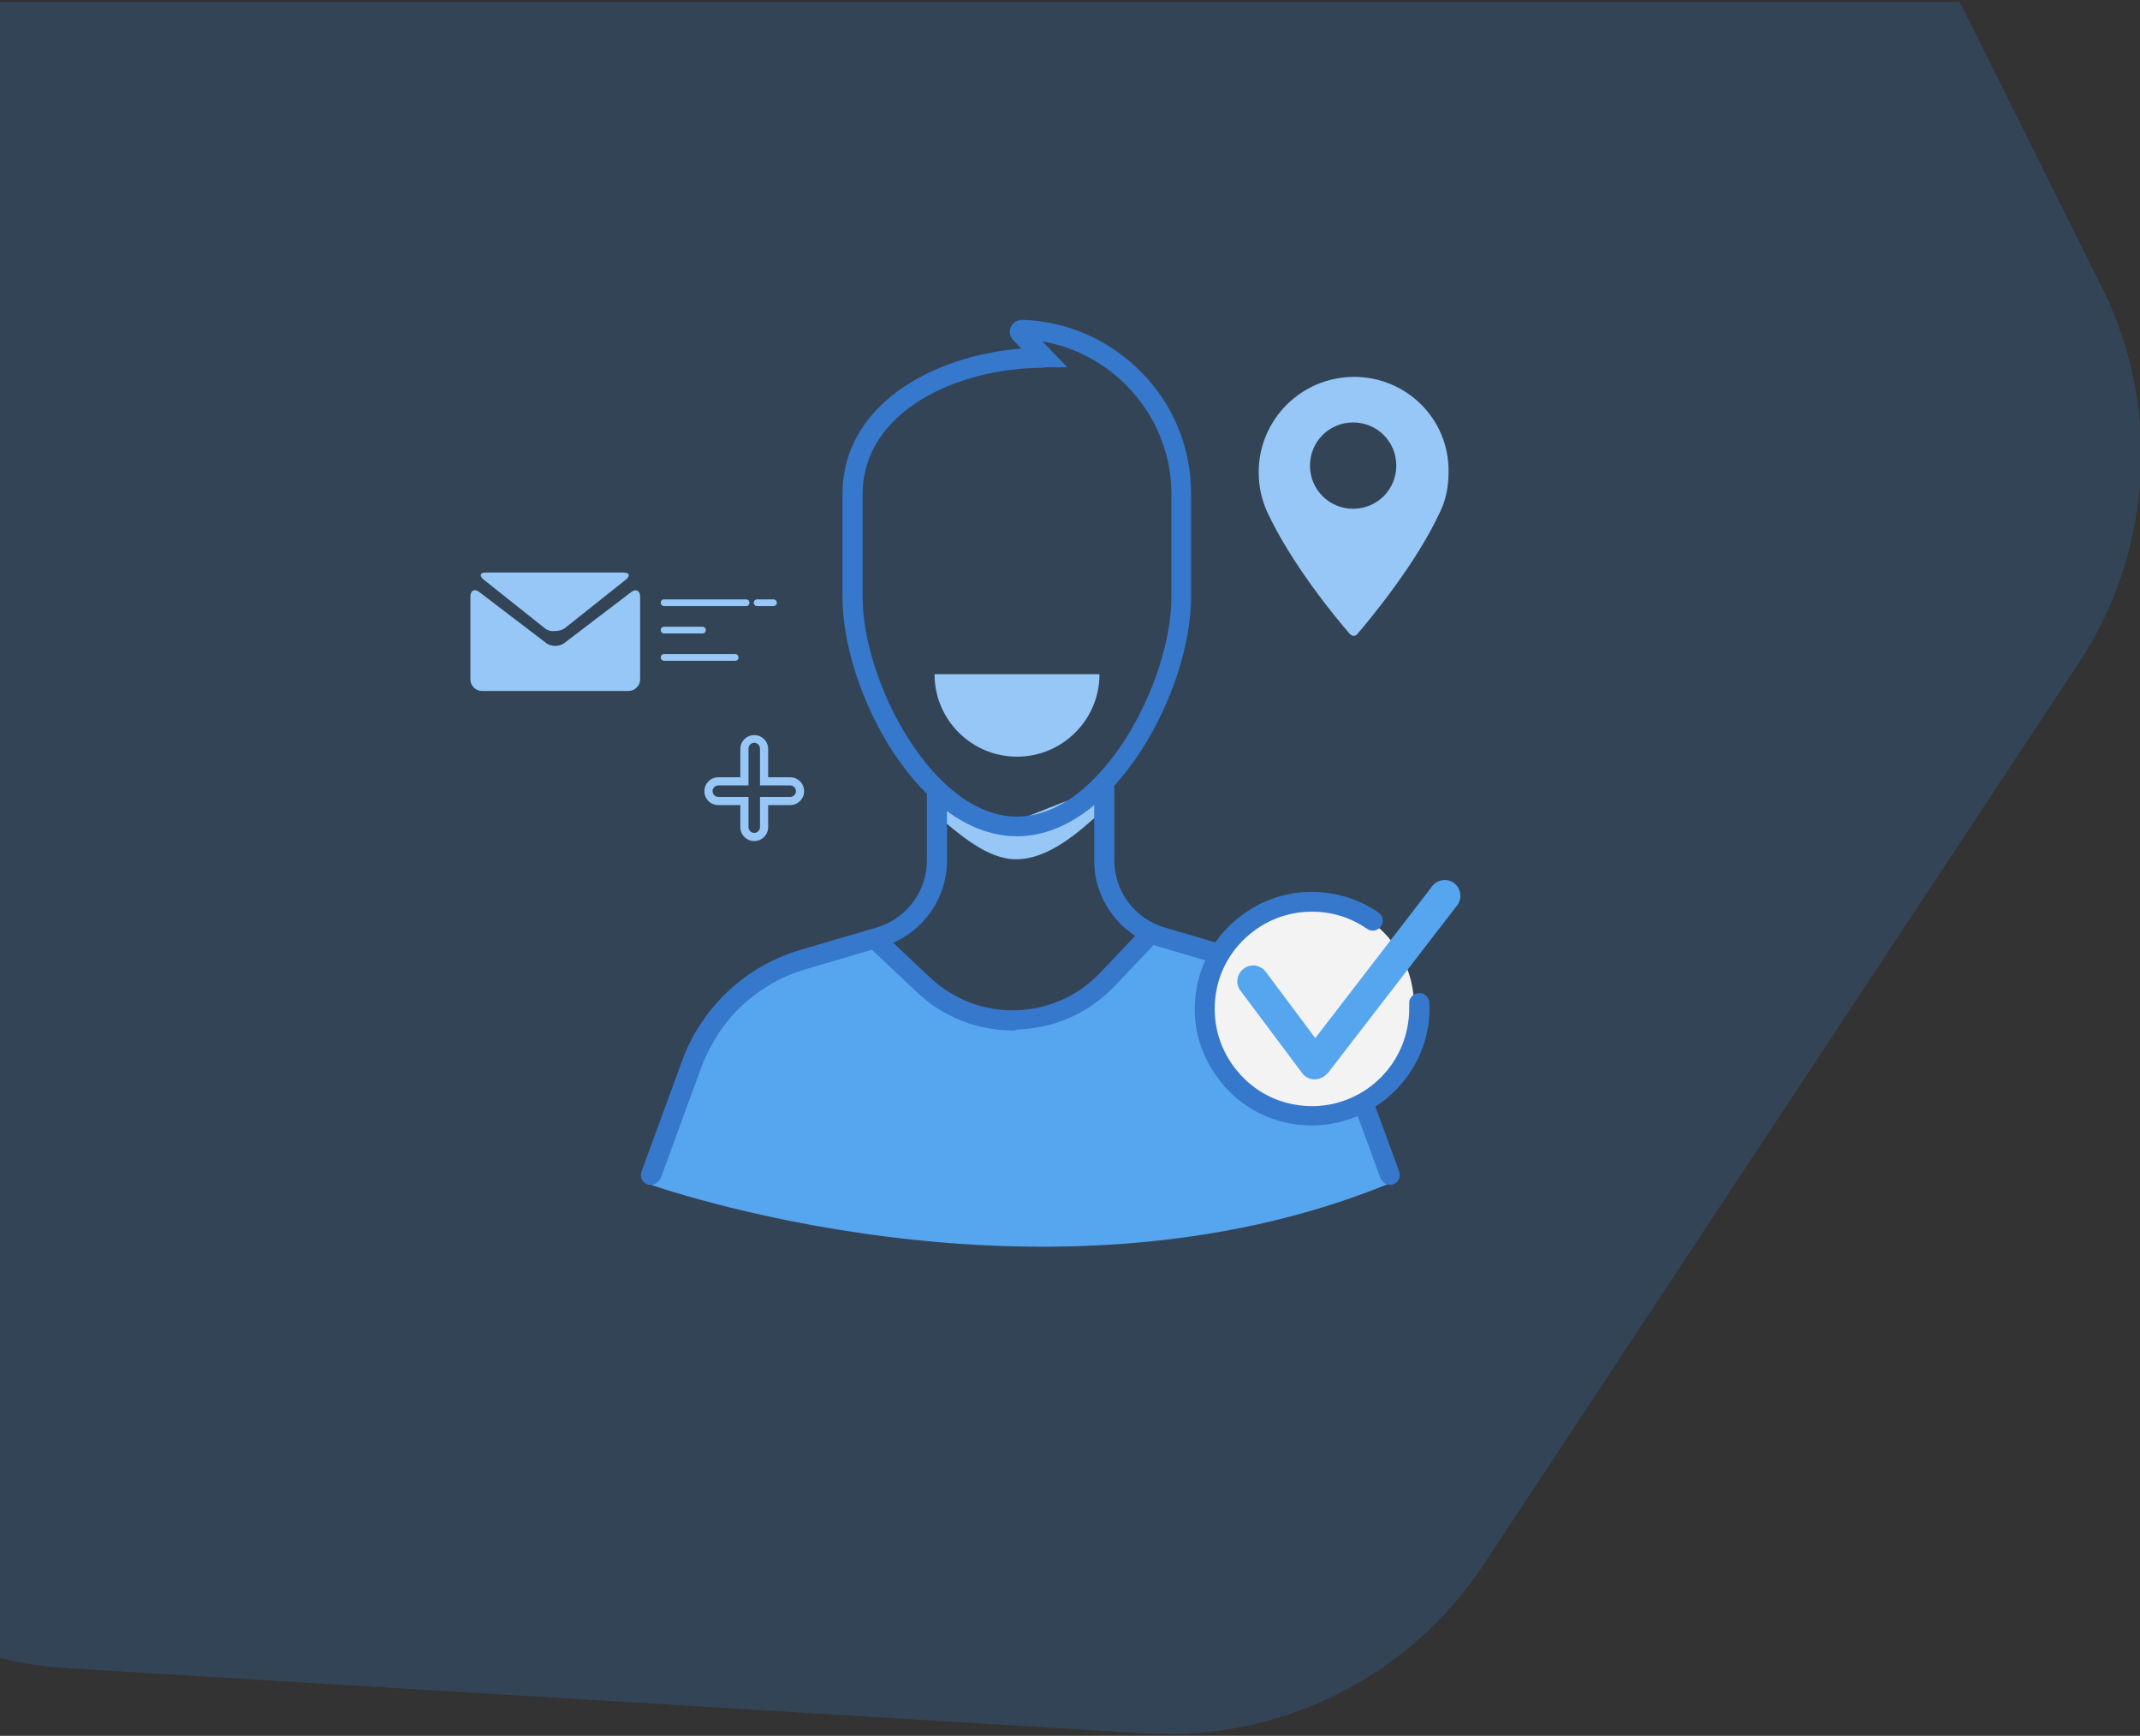 <?xml version="1.0" encoding="utf-8"?>
<!-- Generator: Adobe Illustrator 23.0.4, SVG Export Plug-In . SVG Version: 6.00 Build 0)  -->
<svg version="1.1" id="Camada_1" xmlns="http://www.w3.org/2000/svg" xmlns:xlink="http://www.w3.org/1999/xlink" x="0px" y="0px"
	 viewBox="0 0 446.3 362" style="enable-background:new 0 0 446.3 362;" xml:space="preserve">
<rect x="0" y="0" width="446.3" height="362" fill="#333333" stroke="none"/>
<style type="text/css">
	.st0{opacity:0.18;fill:#3493F8;}
	.st1{fill:#56A5EF;}
	.st2{fill:#96C7F7;}
	.st3{fill:#3678CB;}
	.st4{fill:#F3F3F3;}
</style>
<g>
	<path class="st0" d="M238.9,361.5c28.1,1.7,55-11.7,70.5-35.2l124.1-188c7.5-11.3,11.7-24.1,12.8-37.1V88.5
		c-0.8-9.9-3.5-19.7-8.1-28.9L408.7,0.4H0v345.4c4.6,1.1,9.3,1.8,14,2.1L238.9,361.5z"/>
</g>
<g>
	<path class="st1" d="M183.6,195.2l-23.2,7.7l-12.4,9.2l-13.1,34.7c0,0,82.5,29.7,154.9,0l-11.3-31.5l-8.3-10.1l-13.1-5.9l-18.4-5.9
		l-6.5,8.8c-10.4,14.1-33.9,14-42.8-1.1L183.6,195.2z"/>
	<path class="st2" d="M230.1,168.9c-5.4,5-11.6,10.3-18.2,10.3h0c-6,0-11.7-5.1-16.8-9.4l1.9-3.9l13.6,5.8l18.5-7.3L230.1,168.9z"/>
	<path class="st3" d="M289.9,247.1c-0.8,0-1.6-0.5-2-1.4l-8.5-23.2c-3.6-9.8-11.8-17.5-21.8-20.4l-16-4.7
		c-7.9-2.3-13.4-9.7-13.4-17.9v-14.9c0-1.1,0.9-2.1,2.1-2.1c1.1,0,2.1,0.9,2.1,2.1v14.9c0,6.4,4.3,12.1,10.4,13.9l16,4.7
		c11.3,3.3,20.5,11.9,24.5,23l8.5,23.2c0.4,1.1-0.2,2.3-1.2,2.7C290.4,247.1,290.2,247.1,289.9,247.1z"/>
	<path class="st3" d="M135.7,247.1c-0.2,0-0.5,0-0.7-0.1c-1.1-0.4-1.6-1.6-1.2-2.7l8.5-23.2c1-2.7,2.3-5.4,4-7.8
		c1.9-2.9,4.2-5.5,6.9-7.8c4-3.4,8.6-5.9,13.7-7.4l16-4.7c6.1-1.8,10.4-7.5,10.4-13.9v-13.5c0-1.1,0.9-2.1,2.1-2.1s2.1,0.9,2.1,2.1
		v13.5c0,8.2-5.5,15.6-13.4,17.9l-16,4.7c-4.5,1.3-8.6,3.5-12.2,6.6c-2.4,2-4.4,4.3-6.1,6.9c-1.4,2.2-2.6,4.5-3.5,6.9l-8.5,23.2
		C137.3,246.6,136.5,247.1,135.7,247.1z"/>
	<path class="st3" d="M211.3,214.9c-7.5,0-14.7-2.8-20.2-8.1l-8.9-8.4c-0.8-0.8-0.9-2.1-0.1-2.9c0.8-0.8,2.1-0.9,2.9-0.1l8.9,8.4
		c4.9,4.6,11.3,7.1,18,6.9c6.7-0.2,13-3,17.6-7.9l7.7-8.1c0.8-0.8,2.1-0.9,2.9-0.1c0.8,0.8,0.9,2.1,0.1,2.9l-7.7,8.1
		c-5.4,5.7-12.7,8.9-20.5,9.1C211.8,214.9,211.6,214.9,211.3,214.9z"/>
	<path class="st3" d="M212.1,174.4c-9.3,0-18.5-6.3-26-17.8c-6.4-9.9-10.4-22.2-10.4-32.1V103c0-18.3,18.4-28.8,37.3-30.3l-1.7-1.8
		c-0.7-0.7-0.9-1.8-0.5-2.7c0.4-0.9,1.3-1.5,2.4-1.5c9.4,0.3,18.3,4.2,24.9,11c6.7,6.8,10.3,15.8,10.3,25.3v21.4
		c0,9.9-4,22.2-10.4,32.1C230.6,168,221.4,174.4,212.1,174.4z M217.7,76.7c-18.3,0-37.8,9.2-37.8,26.4v21.4
		c0,17.7,14.7,45.8,32.2,45.8s32.2-28.1,32.2-45.8V103c0-15.8-11.7-29.2-26.9-31.8l5.2,5.4H217.7z"/>
	<path class="st2" d="M194.9,140.6c0,9.5,7.7,17.2,17.2,17.2c9.5,0,17.2-7.7,17.2-17.2"/>
	<circle class="st4" cx="273.1" cy="209.8" r="21.8"/>
	<path class="st3" d="M273.6,234.7c-1.1,0-2.2-0.1-3.3-0.2c-6.5-0.9-12.2-4.2-16.1-9.4c-4-5.2-5.7-11.6-4.8-18
		c0.9-6.5,4.2-12.2,9.4-16.1c5.2-4,11.6-5.6,18-4.8c3.8,0.5,7.5,1.9,10.7,4.1c0.9,0.7,1.2,1.9,0.5,2.9c-0.7,0.9-1.9,1.2-2.9,0.5
		c-2.6-1.8-5.6-3-8.8-3.4c-5.4-0.7-10.7,0.7-15,4c-4.3,3.3-7.1,8-7.8,13.4c-0.7,5.4,0.7,10.7,4,15c3.3,4.3,8,7.1,13.4,7.8
		c11.1,1.5,21.3-6.3,22.8-17.4c0.2-1.3,0.2-2.5,0.2-3.8c-0.1-1.1,0.8-2.1,2-2.2c1.1-0.1,2.1,0.8,2.2,2c0.1,1.5,0,3.1-0.2,4.6
		C296.1,225.8,285.6,234.7,273.6,234.7z"/>
	<path class="st1" d="M274.2,225.1C274.1,225.1,274.1,225.1,274.2,225.1c-1.1,0-2.1-0.5-2.7-1.4l-12.8-17.1
		c-1.1-1.4-0.8-3.5,0.7-4.6c1.4-1.1,3.5-0.8,4.6,0.7l10.3,13.8l24.4-31.7c1.1-1.4,3.2-1.7,4.6-0.6c1.4,1.1,1.7,3.2,0.6,4.6
		l-26.9,34.9C276.2,224.6,275.2,225.1,274.2,225.1z M276.6,219.8L276.6,219.8C276.6,219.8,276.6,219.8,276.6,219.8z"/>
	<path class="st2" d="M157.3,175.4c-1.6,0-2.9-1.3-2.9-2.9v-4.6h-4.6c-1.6,0-2.9-1.3-2.9-2.9s1.3-2.9,2.9-2.9h4.6v-5.9
		c0-1.6,1.3-2.9,2.9-2.9s2.9,1.3,2.9,2.9v5.9h4.6c1.6,0,2.9,1.3,2.9,2.9s-1.3,2.9-2.9,2.9h-4.6v4.6
		C160.2,174.1,158.9,175.4,157.3,175.4z M149.8,163.8c-0.6,0-1.2,0.5-1.2,1.2c0,0.6,0.5,1.2,1.2,1.2h6.3v6.3c0,0.6,0.5,1.2,1.2,1.2
		c0.6,0,1.2-0.5,1.2-1.2v-6.3h6.3c0.6,0,1.2-0.5,1.2-1.2c0-0.6-0.5-1.2-1.2-1.2h-6.3v-7.7c0-0.6-0.5-1.2-1.2-1.2
		c-0.6,0-1.2,0.5-1.2,1.2v7.7H149.8z"/>
	<g>
		<path class="st2" d="M282.4,78.6c-11,0-19.9,8.9-19.9,19.9c0,2.9,0.6,5.6,1.7,8.1c5,10.9,14.5,22.4,17.3,25.6
			c0.2,0.2,0.5,0.4,0.8,0.4s0.6-0.1,0.8-0.4c2.8-3.3,12.3-14.7,17.3-25.6c1.2-2.5,1.7-5.3,1.7-8.1C302.3,87.5,293.4,78.6,282.4,78.6
			z M282.2,106.1c-5,0-9-4-9-9c0-5,4-9,9-9c5,0,9,4,9,9C291.2,102.1,287.2,106.1,282.2,106.1z"/>
	</g>
	<g>
		<path class="st2" d="M100.9,120.9l12.7,10.1c0.6,0.5,1.4,0.7,2.1,0.6c0.8,0,1.6-0.2,2.1-0.6l12.7-10.1c1-0.8,0.8-1.5-0.5-1.5
			h-14.4h-14.4C100.1,119.4,99.9,120.1,100.9,120.9z"/>
		<path class="st2" d="M131.6,123.5l-13.9,10.6c-0.5,0.4-1.2,0.6-1.9,0.6c-0.7,0-1.4-0.2-1.9-0.6L100,123.5c-1-0.8-1.9-0.4-1.9,0.9
			v17.3c0,1.3,1.1,2.4,2.4,2.4h15.3h15.3c1.3,0,2.4-1.1,2.4-2.4v-17.3C133.5,123.2,132.6,122.7,131.6,123.5z"/>
	</g>
	<path class="st2" d="M155.6,126.4h-17.1c-0.4,0-0.7-0.3-0.7-0.7s0.3-0.7,0.7-0.7h17.1c0.4,0,0.7,0.3,0.7,0.7S156,126.4,155.6,126.4
		z"/>
	<path class="st2" d="M146.5,132.1h-8c-0.4,0-0.7-0.3-0.7-0.7c0-0.4,0.3-0.7,0.7-0.7h8c0.4,0,0.7,0.3,0.7,0.7
		C147.2,131.8,146.9,132.1,146.5,132.1z"/>
	<path class="st2" d="M153.3,137.8h-14.8c-0.4,0-0.7-0.3-0.7-0.7c0-0.4,0.3-0.7,0.7-0.7h14.8c0.4,0,0.7,0.3,0.7,0.7
		C154.1,137.5,153.7,137.8,153.3,137.8z"/>
	<path class="st2" d="M161.3,126.4h-3.4c-0.4,0-0.7-0.3-0.7-0.7s0.3-0.7,0.7-0.7h3.4c0.4,0,0.7,0.3,0.7,0.7S161.7,126.4,161.3,126.4
		z"/>
</g>
</svg>
